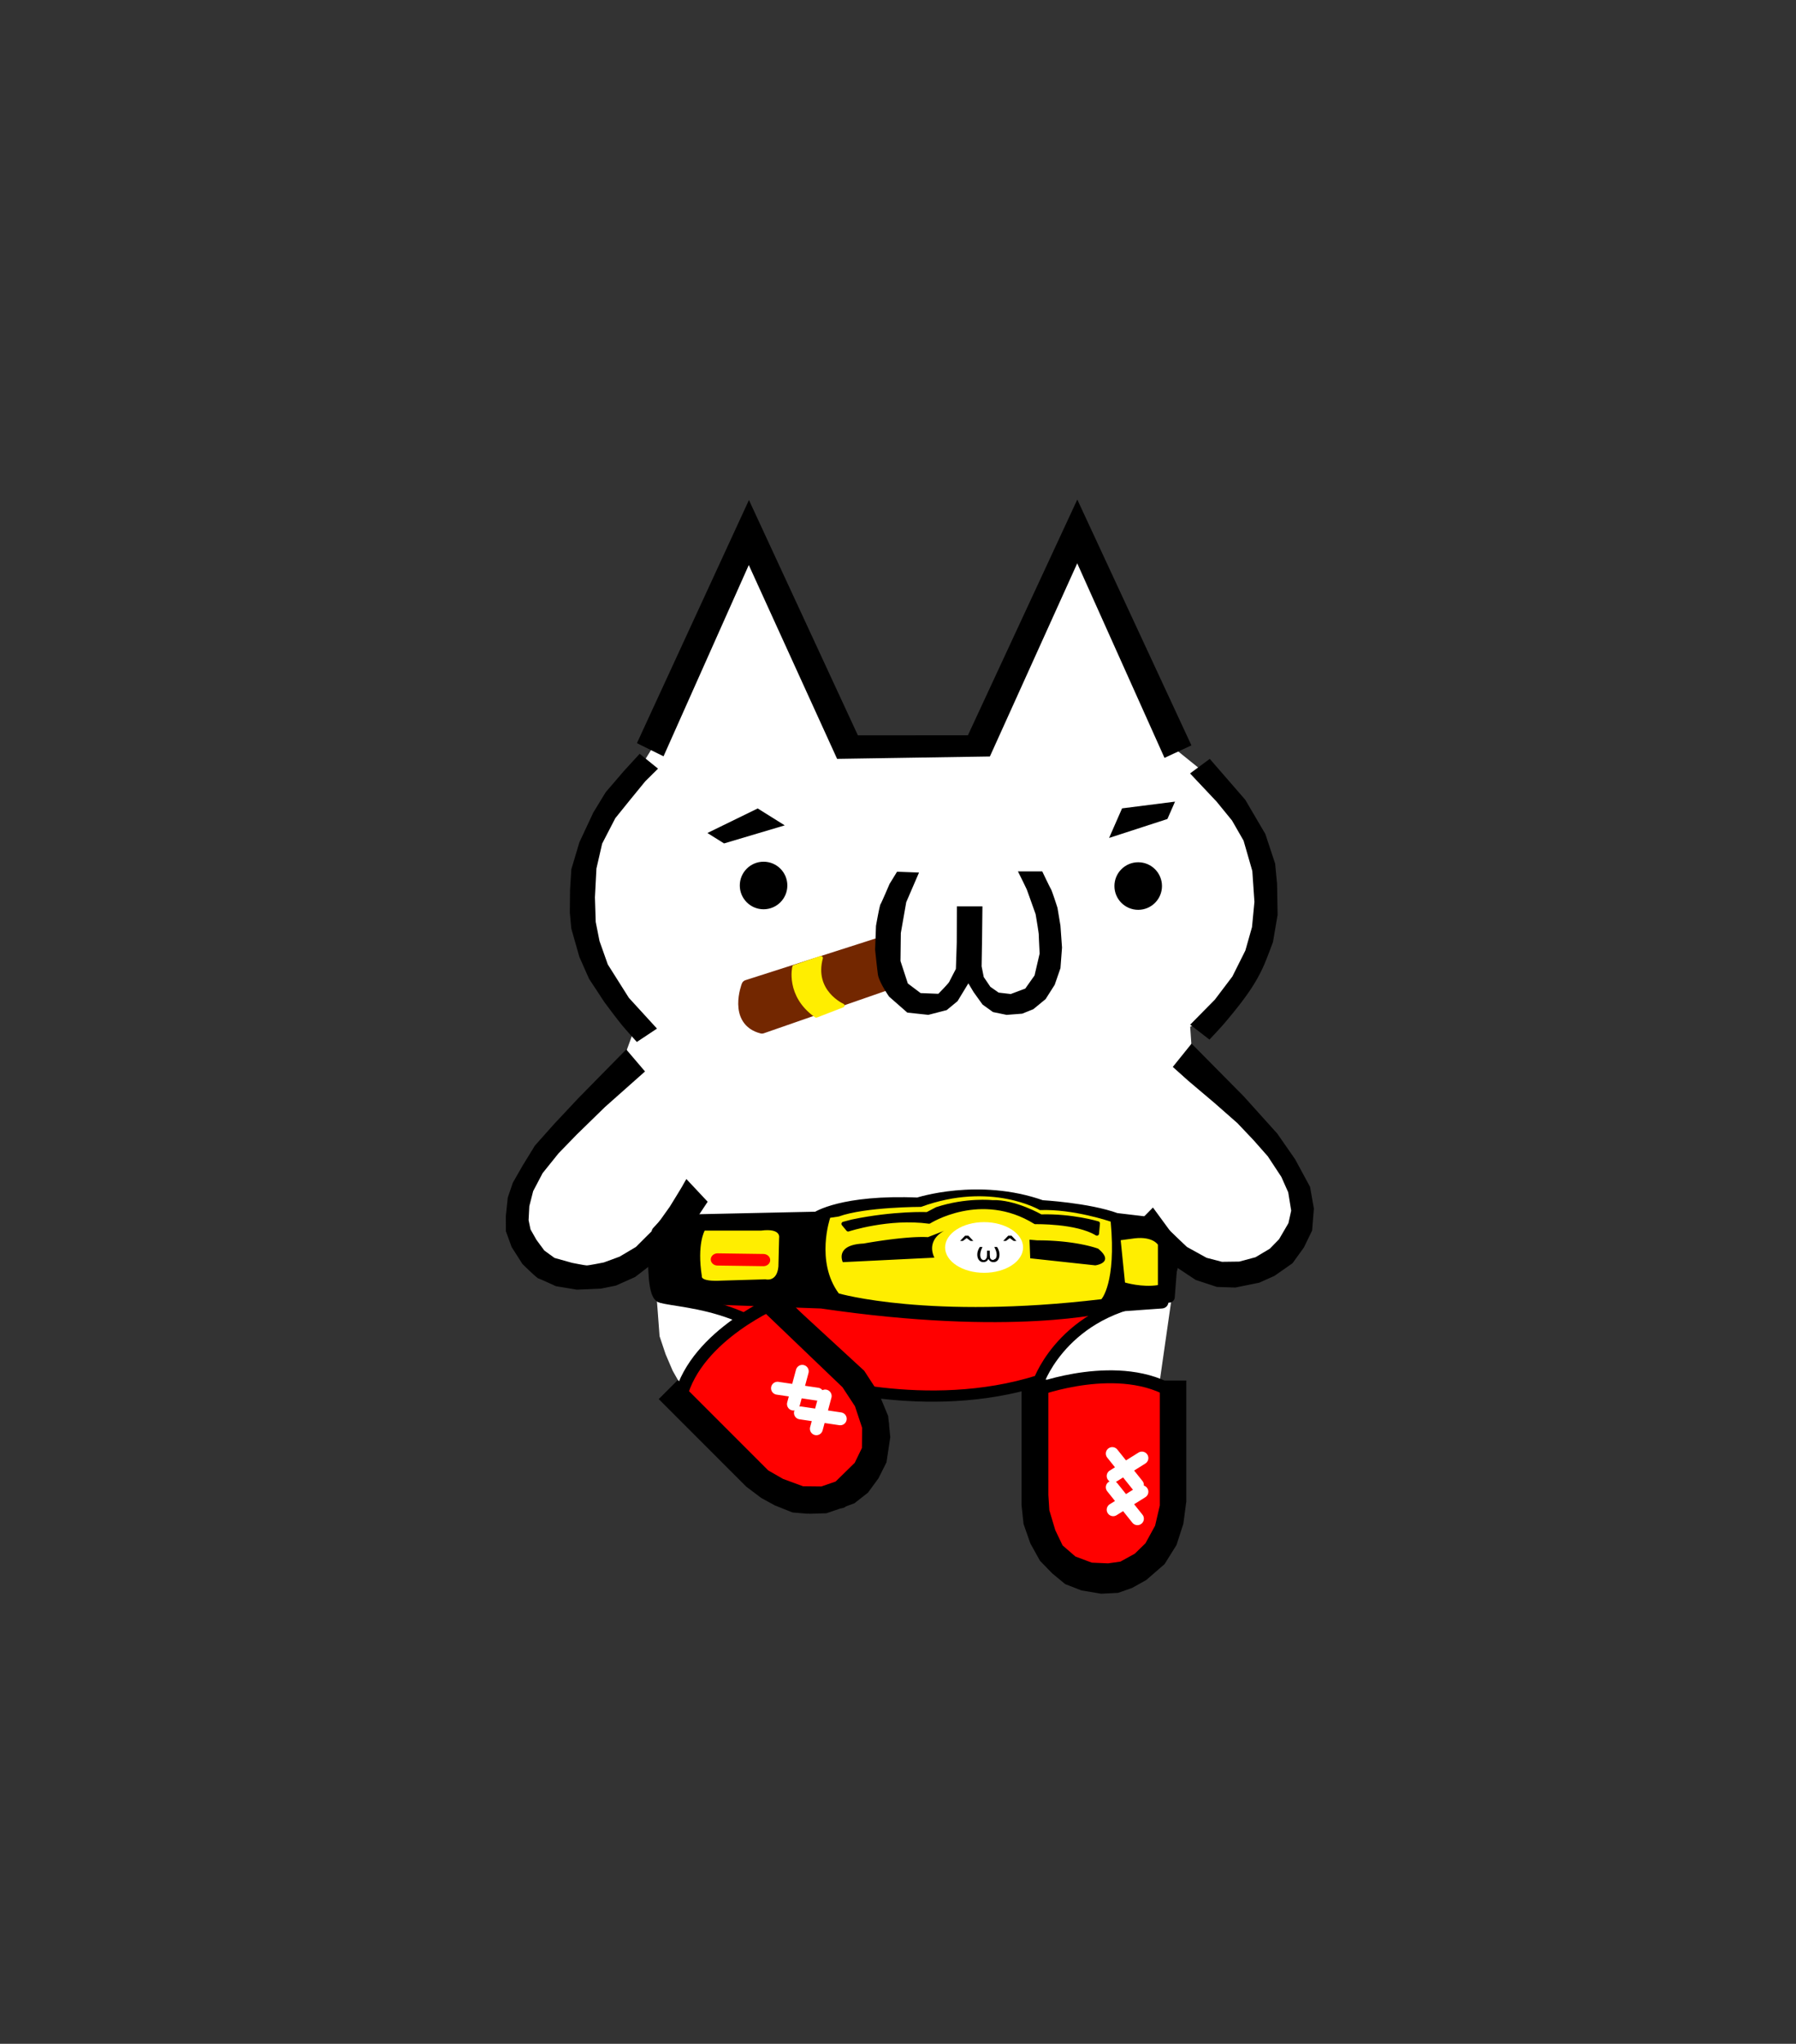 <svg width="160" height="182" xml:space="preserve" style="fill-rule:evenodd;clip-rule:evenodd;stroke-linecap:round;stroke-linejoin:round;stroke-miterlimit:1.5" xmlns="http://www.w3.org/2000/svg"><rect width="100%" height="100%" fill="#333333" stroke="none"/><path d="m58.358 66.2-1.446 2.355-4.134 5.646-1.373 6.523 1.437 4.559 3.337 6.156.156.694-.545 1.5-.894 2.974-4.246 4.09-3.906 5.122-.5 3.498 1.623 3.06 3.37 1.125 4.059-.001 3.2-1.351-.068 2.416.331 4.422.54 1.611.629 1.467.461.816.393 2.176 3.588 4.185 3.912 2.665 3.724 2.895 3.66-2.201 2.459-5.413-1.192-3.29-1.823-1.467 1.304-.924 11.663-.023 5.318 1.415-.995 1.1.266 8.853.29 3.401 1.724 3.292 3.534.704 2.849-.376 2.782-3.047 1.06-5.79-.397-7.27-1.183-.829 1.533-10.688 3.465 1.396 4.837-.663 2.049-2.8.484-3.778-1.723-4.305-2.448-2.492-5.326-5.745-.166-2.437 2.835-.964 3.977-6.408.133-6.317-.969-3.683-2.19-3.147-2.111-1.779-2.755-2.224-8.527-18.03-1.081 1.018-8.066 16.618-11.82.173-8.575-17.368-1.195 1.258L58.358 66.2Z" style="fill:#fff;fill-rule:nonzero"/><path d="m78.732 84.618-12.08.16s-2.08 2.64.16 4l12.72-.48-.8-3.68Z" style="fill:#732700;stroke:#732700;stroke-width:1px" transform="rotate(-17.001 76.588 86.587)"/><path d="M71.783 84.345s-1.376 2.13.066 4.653l2.195-.065s-1.802-2.032-.098-4.555l-2.163-.033Z" style="fill:#fe0;stroke:#fe0;stroke-width:.35px" transform="matrix(1.07 -.381 .401 .938 -39.848 34.336)"/><path d="M58.732 115.418c.64.64 9.6.16 13.36 7.36 0 0 10.4 3.36 20.48.16 0 0 2.464-6.88 11.584-7.44l.336-4.352-46.24.032s-.16 3.6.48 4.24Z" style="fill:red;stroke:#000;stroke-width:1px"/><path d="M59.251 123.818s7.475-2.816 12.339.307v10.65l-1.28 3.584-2.867 2.355h-3.994l-3.43-2.611-.922-8.192.154-6.093Z" style="fill:#ff0100;stroke:#000;stroke-width:1.15px" transform="scale(-1 1) rotate(42.908 5.134 -43.952)"/><path d="m64.728 125.439-2.24 2.8m-.4-2.4 2.56 1.6" style="fill:none;stroke:#fff;stroke-width:1.15px" transform="scale(-1 1) rotate(42.908 .045 -45.952)"/><path d="m64.728 125.439-2.24 2.8m-.4-2.4 2.56 1.6" style="fill:none;stroke:#fff;stroke-width:1.15px" transform="scale(-1 1) rotate(42.908 -3.772 -47.452)"/><path d="M59.251 123.818s7.475-2.816 12.339.307v10.65l-1.28 3.584-2.867 2.355h-3.994l-3.43-2.611-.922-8.192.154-6.093Z" style="fill:#ff0100;stroke:#000;stroke-width:1.15px" transform="translate(33.075 -.051)"/><path d="m64.728 125.439-2.24 2.8m-.4-2.4 2.56 1.6" style="fill:none;stroke:#fff;stroke-width:1.15px" transform="matrix(-1 0 0 1 163.817 4)"/><path d="m64.728 125.439-2.24 2.8m-.4-2.4 2.56 1.6" style="fill:none;stroke:#fff;stroke-width:1.15px" transform="matrix(-1 0 0 1 163.817 7)"/><path d="m81.872 77.7-1.138 2.637-.482 2.744-.03 2.498.654 1.998 1.138.857 1.581.063s.889-.906.967-1.061c.078-.156.594-1.155.594-1.155s.078-2.2.078-2.385l.013-3.183h2.275l-.031 2.722-.042 2.619.19.951.59.87.739.517 1.075.125 1.295-.485.827-1.169.453-1.947s-.077-1.516-.077-1.685c0-.17-.281-1.824-.281-1.824s-.732-2.06-.793-2.212a83.245 83.245 0 0 0-.784-1.598l2.17.003s.659 1.389.765 1.557c.106.168.59 1.684.59 1.684l.264 1.589.14 1.95-.139 1.834-.513 1.481-.811 1.275-1.091.897-.991.399-1.389.108-1.214-.25-.934-.672-.795-1.107-.466-.779-.965 1.588-.967.796-1.635.422-1.872-.201-1.621-1.421s-.906-1.293-.999-1.98c-.093-.686-.249-2.202-.249-2.202l.078-2.118s.314-1.797.405-1.934c.092-.136.802-1.8.802-1.8l.669-1.089 1.957.073Zm21.87-10.212 2.398-1.112-10.167-21.891-9.744 20.991-9.803.005-9.705-20.953-9.979 21.65 2.37 1.171 7.595-17.034 7.868 17.261 13.611-.213 7.781-17.199 7.775 17.324Zm4.032.09 3.162 3.641 1.789 3.046.873 2.638.172 1.791.048 2.78-.413 2.408s-.591 1.647-.97 2.434a14.584 14.584 0 0 1-1.002 1.762c-.676 1.017-1.45 1.967-2.234 2.902-.461.551-1.452 1.594-1.452 1.594l-1.717-1.327 2.199-2.231 1.56-2.06 1.156-2.311.593-2.089.214-2.248-.187-2.747-.778-2.7-1.03-1.794-1.371-1.681-2.368-2.512 1.756-1.296ZM56.736 92.786l1.792-1.191-2.506-2.741-1.875-2.97-.74-2.088-.337-1.701-.069-2.186.134-2.571.509-2.214 1.17-2.263 1.29-1.599 1.381-1.689 1.136-1.125-1.636-1.324-1.402 1.532-1.622 1.888-1.104 1.81-1.24 2.65-.716 2.396-.118 1.844-.02 2.021.132 1.423.721 2.529.859 1.942 1.358 2.063s1.015 1.379 1.558 2.04c.43.524 1.345 1.524 1.345 1.524Zm-.946.667 1.672 1.96-3.569 3.168-2.525 2.463-1.609 1.658-1.42 1.766-.842 1.603-.342 1.341-.065 1.246.173.821.527.929.703.951.907.658 1.557.436s1.143.231 1.327.231c.184 0 1.511-.265 1.511-.265l1.404-.516 1.449-.861 1.604-1.6 1.418-1.988s1.049-1.701 1.122-1.84c.074-.14.354-.624.354-.624l1.897 2.024-1.343 2.022-1.376 1.719-1.14.966-2.608 1.998-1.715.765-1.321.265-2.153.095-1.868-.311s-1.372-.636-1.542-.682c-.17-.046-1.435-1.295-1.435-1.295l-.961-1.506-.515-1.416-.001-1.372.172-1.621.45-1.321.874-1.526 1.092-1.78 1.746-1.959 2.088-2.226 1.909-1.944 2.394-2.432Zm48.691 1.555 1.671-2.075 4.639 4.685 2.998 3.329 1.594 2.292 1.325 2.449.341 1.934-.157 1.954-.733 1.512-1.013 1.403-1.608 1.124-1.358.608-2.137.433-1.635-.057-1.89-.623-1.81-1.201-2.289-1.899-1.475-1.557 1.768-1.791 1.546 2.11 1.483 1.402 1.749.966 1.37.357 1.544-.02 1.448-.389 1.274-.76.822-.843.833-1.427.248-1.12-.266-1.631-.611-1.371-1.204-1.828-1.279-1.45-1.431-1.509-2.044-1.797-2.34-1.979-1.373-1.231Zm-1.156 27.93v11.121l-.421 1.803-.859 1.566-.95.926-1.282.706-1.097.155-1.452-.063-1.46-.547-1.141-.988-.653-1.364-.528-1.767-.087-1.365V122.9h-2.39v11.123l.18 1.686.606 1.731.857 1.545 1.094 1.125 1.154.954 1.45.563 1.751.292 1.507-.076 1.246-.437 1.262-.703 1.636-1.42 1.063-1.702.609-1.886.265-1.996v-10.764l-2.36.003Zm-35.834-6.651 7.564 7.245 1.113 1.695.638 1.925-.02 1.787-.639 1.32-1.703 1.67-1.274.439-1.635-.018-1.777-.655-1.318-.755-8.054-8.055-1.703 1.703 7.792 7.792 1.334 1.007 1.22.669 1.577.627 1.4.12 1.611-.048 1.136-.386 1.368-.506 1.206-.946.93-1.27.716-1.425.339-2.237-.188-1.887-.859-2.073-1.274-1.958-7.206-6.63-2.294.85Z" style="fill-rule:nonzero"/><path d="m59.538 109.145 13.312-.32s2.24-1.728 9.024-1.408c0 0 5.376-1.984 11.008.256 0 0 4.16.256 6.656 1.28l3.392.448 2.048 2.304-1.344 5.568-4.864.384s-8.448 2.432-25.536-.384l-14.336-.576-.256-6.464.896-1.088Z" style="stroke:#000;stroke-width:1.22px" transform="matrix(.996 0 0 .892 .253 11.37)"/><path d="M74.002 108.825s-1.344 4.352.768 7.552c0 0 8.064 2.624 23.488.576 0 0 1.344-1.6.832-7.744 0 0-3.328-1.28-6.336-1.152 0 0-4.352-2.88-10.624-.32 0 0-4.992 0-7.36.96l-.768.128Z" style="fill:#fe0" transform="matrix(.996 0 0 .892 .253 11.37)"/><ellipse cx="87.922" cy="110.265" rx="2.976" ry="2.208" style="fill:#fff" transform="matrix(1.167 0 0 1.022 -14.935 -1.605)"/><path d="M88.2 111.998a.41.41 0 0 0 .107.159l.165.052.225-.127a.603.603 0 0 0 .094-.35c0-.19-.07-.42-.213-.688h.249c.142.226.212.449.212.668 0 .218-.05.388-.153.508a.468.468 0 0 1-.378.17.456.456 0 0 1-.45-.297c-.094.198-.244.297-.449.297a.47.47 0 0 1-.39-.18c-.102-.12-.154-.287-.154-.498 0-.22.075-.442.225-.668h.236c-.134.269-.2.498-.2.689a.67.67 0 0 0 .082.35c.063.084.138.126.225.126a.24.24 0 0 0 .165-.063l.107-.148.023-.244v-.381h.249v.38l.023.245m1.915-1.96.438.466h-.249l-.342-.254-.343.254h-.249l.45-.466h.295m-3.842 0 .438.466h-.249l-.342-.254-.343.254h-.248l.449-.466h.295m-2.141-.443s-1.657.742-.893 2.399l-8.156.4s-.765-1.543 1.848-1.657c0 0 3.696-.685 5.735-.571l1.466-.571Zm7.583.799.063 1.657 5.8.628s1.784-.229.254-1.485c0 0-1.912-.742-5.416-.742l-.701-.058Z"/><path d="M64.786 110.105s-.704 1.344-.256 4.544c0 0-.192.576 1.792.448l3.904-.128s1.024.32 1.152-1.28l.064-2.88s.192-.96-1.6-.704h-5.056Z" style="fill:#fe0" transform="matrix(.996 0 0 .892 -1.747 11.37)"/><path d="m99.986 111.065.384 4.224s1.536.512 2.944.256v-4.032s-.448-.832-2.048-.64l-1.28.192Z" style="fill:#fe0" transform="matrix(.996 0 0 .892 .253 11.37)"/><path d="m65.938 112.985 4.096.064" style="fill:none;stroke:#ff0100;stroke-width:1.22px" transform="matrix(.996 0 0 .892 -1.747 11.37)"/><path d="m75.152 108.985.409.492s3.605-1.188 7.209-.696c0 0 4.629-2.95 9.462.041 0 0 3.686-.082 5.488 1.024l.082-.902s-2.293-.696-5.079-.614c0 0-2.334-1.352-4.341-1.27 0 0-2.294-.245-4.916.615l-.86.45s-2.949-.123-6.676.656l-.778.204Z" style="stroke:#000;stroke-width:.38px"/><path d="M58.919 75.731H57.17l2.639-4.23h2.84l-3.73 4.23Z" style="fill-rule:nonzero" transform="rotate(32.03 62.8 85.147)"/><path d="M109.847 76.707h-1.688l-3.633-4.079h2.876l2.445 4.079Z" style="fill-rule:nonzero" transform="rotate(-66.302 103.189 78.002)"/><g id="gikopoipoi_eyes_open" style="display:inline"><circle cx="68.024" cy="78.852" r="2.118" style="display:inline"/><circle cx="101.399" cy="78.901" r="2.118" style="display:inline"/></g><path d="M98.759 79.333c1.238.875 4.142.764 5.267-.024m-38.536-.025c1.238.875 4.142.764 5.267-.024" style="display:none;stroke-width:2.146;stroke-dasharray:none" id="gikopoipoi_eyes_closed" stroke-width="3" fill="none" stroke="#000" stroke-linecap="round" stroke-linejoin="round"/></svg>